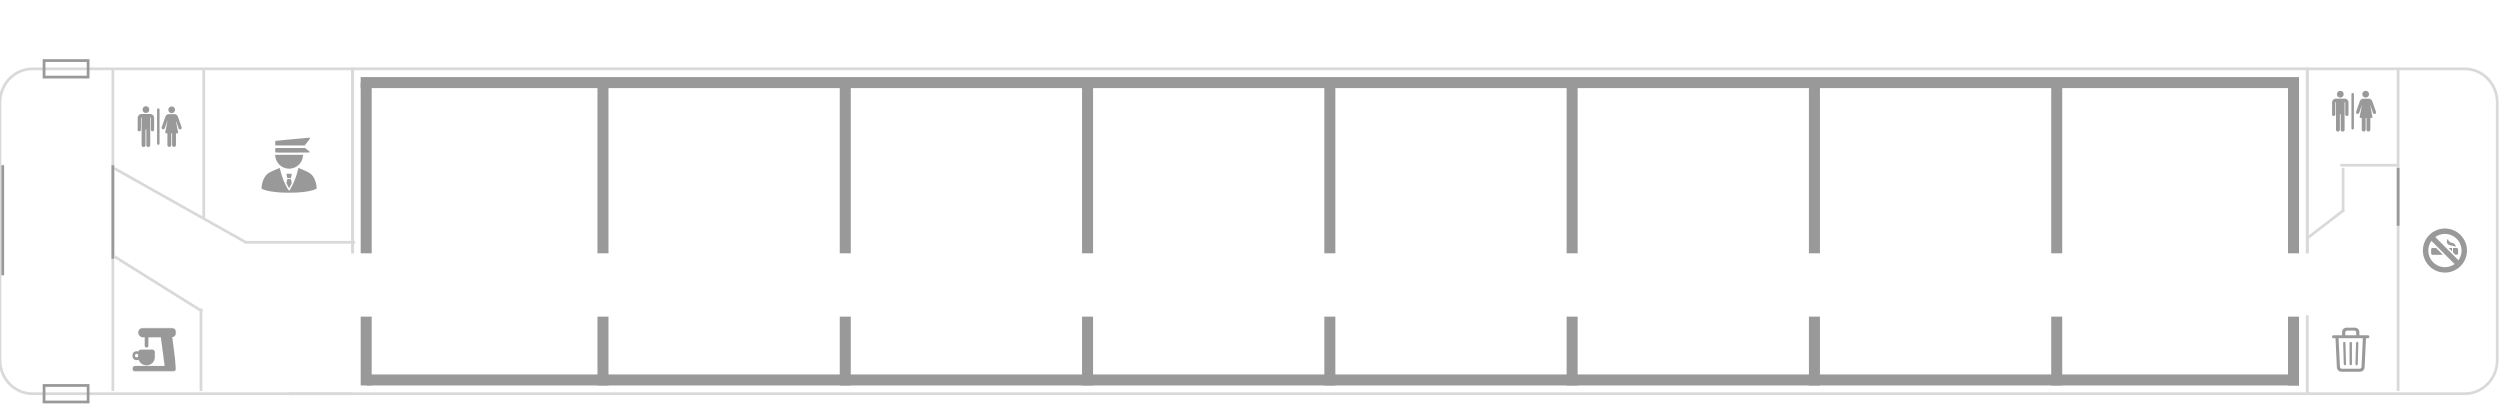 <svg width="908" height="147" fill="none" xmlns="http://www.w3.org/2000/svg">
    <!-- наверно можно убрать эту обертку: -->
    <!-- <path d="M835 92V28H130.967v64M835 114.545V140H129" stroke="#999"/> -->
    <path d="M838 92V25H128.106v67M838 114.517V143H105" stroke="#D9D9D9"/>
    <path d="M128 92V25H11.815C5.29 25 0 30.465 0 37.207v93.586C0 137.534 5.29 143 11.815 143H128 91.57M41 25v117M129 88H89M41.49 61.128l48 27" stroke="#D9D9D9"/>
    <path d="M41 60v34M1 60v40" stroke="#999"/>
    <path d="m41.53 93.152 32 20M73 112v30M74 25v54" stroke="#D9D9D9"/>
    <mask id="a" maskUnits="userSpaceOnUse" x="48" y="119" width="16" height="16">
        <path d="M64 119H48v16h16v-16Z" fill="#fff"/>
    </mask>
    <g mask="url(#a)" fill="#999">
        <path d="M49.625 130.815c.282 0 .53-.071.741-.177.389 1.201 1.52 2.049 2.861 2.049a3 3 0 0 0 3.003-3.002v-1.802a.935.935 0 0 0-.919-.918h-4.167a.904.904 0 0 0-.883.706 1.663 1.663 0 0 0-.6-.106c-.92 0-1.661.742-1.661 1.66 0 .813.742 1.59 1.625 1.59Zm0-2.296c.282 0 .494.177.565.424v.424a.595.595 0 0 1-1.166-.177c0-.318.283-.671.6-.671Z"/>
        <path d="M62.552 122.479c.812-.142 1.448-.848 1.448-1.696 0-.953-.777-1.73-1.73-1.73H51.956c-.954 0-1.73.777-1.73 1.73 0 .954.776 1.731 1.73 1.731h.6v3.038c0 .388.318.706.672.706.353 0 .67-.318.67-.706v-3.038h4.522l1.377 10.384H49.095a1.025 1.025 0 0 0 0 2.049H62.87c.565 0 1.06-.459 1.024-1.024-.141-2.897-1.342-11.444-1.342-11.444Z"/>
    </g>
    <path d="M106.211 50.563c-4.112.373-6.147.568-6.181.602-.05.043-.059.195-.059.857v.805h10.7l.772-.983c1.06-1.357 1.195-1.544 1.195-1.611 0-.085-.152-.23-.237-.22-.043 0-2.824.245-6.19.55ZM99.962 54.523c0 .687.009.772.077.831.067.068.559.068 6.164.068 6.656 0 6.274.008 6.274-.237 0-.085-.161-.23-.839-.772l-.84-.67H99.962v.78ZM99.97 56.626c.06.975.459 1.95 1.128 2.79 1.026 1.271 2.756 1.992 4.376 1.822 1.797-.186 3.298-1.23 4.078-2.823.297-.61.5-1.408.5-1.976v-.22H99.945l.026.407Z" fill="#999"/>
    <path d="M101.022 61.238c-1.967.797-3.129 1.357-3.654 1.755-.882.661-1.492 1.577-1.933 2.908a7.938 7.938 0 0 0-.407 1.934c-.068.763-.094.746.958 1.102 2 .687 5.121 1.051 9.013 1.051 3.917 0 7.012-.356 9.013-1.051 1.017-.348 1.017-.356.975-.958-.11-1.518-.704-3.18-1.493-4.163-.474-.594-1.025-1.01-1.933-1.459-.941-.458-3.137-1.382-3.179-1.34-.009.01-.136.458-.263.984-.628 2.493-1.272 4.13-2.467 6.308-.518.933-.619 1.035-.84.772-.229-.271-1.034-1.772-1.484-2.764-.593-1.314-1.187-3.086-1.568-4.723-.136-.576-.144-.602-.178-.602 0 .026-.255.127-.56.246Z" fill="#999"/>
    <path d="M104.091 63.163c-.042.05-.025.195.077.737.068.373.152.704.178.73.068.076 1.255.084 1.323 0 .025-.026.101-.357.178-.73.11-.542.127-.695.084-.737-.084-.093-1.763-.093-1.84 0ZM104.354 65.062c-.034.06-.305 1.28-.305 1.39 0 .094.492 1.086.78 1.586l.17.289.127-.204c.212-.33.839-1.585.839-1.67 0-.093-.279-1.34-.313-1.39-.034-.069-1.255-.052-1.298 0ZM54.583 41.416h-3.168c-.764 0-1.39.622-1.393 1.386l-.023 4.326a.59.59 0 0 0 .587.592h.003a.59.59 0 0 0 .589-.586l.021-4.326v-.002a.117.117 0 0 1 .233.002l.001 9.898a.707.707 0 0 0 1.413 0v-5.648h.305v5.648a.707.707 0 0 0 1.413 0c0-9.34-.013-3.998-.013-9.89 0-.066.052-.12.118-.123a.124.124 0 0 1 .129.114l-.005 4.323a.59.59 0 0 0 1.178.001l.005-4.326v-.004a1.396 1.396 0 0 0-1.393-1.386ZM54.22 39.807a1.22 1.22 0 1 1-2.44 0 1.22 1.22 0 0 1 2.44 0ZM65.967 46.214c-.011-.031-1.082-3.085-1.25-3.575-.271-.79-.726-1.19-1.352-1.19H61.33c-.626 0-1.081.4-1.352 1.19-.169.49-1.24 3.544-1.25 3.575a.585.585 0 0 0 1.103.387c.034-.099.679-1.889 1.038-2.919-.038.308.071-.33-.836 4.349a.326.326 0 0 0 .32.387h.445v4.24a.701.701 0 1 0 1.404 0v-4.24h.303v4.24a.701.701 0 1 0 1.402 0v-4.24h.447a.325.325 0 0 0 .319-.387c-.898-4.637-.8-4.098-.83-4.349.362 1.038.987 2.822 1.022 2.919a.584.584 0 1 0 1.102-.387ZM63.564 39.852a1.212 1.212 0 1 1-2.423 0 1.212 1.212 0 0 1 2.423 0ZM57.492 39.372a.451.451 0 0 0-.45.451v12.353a.451.451 0 0 0 .901 0V39.823a.451.451 0 0 0-.45-.45Z" fill="#999"/>
    <path d="M32 22H16v6h16v-6ZM32 140H16v6h16v-6Z" stroke="#999"/>
    <path d="M838 143h57.171c6.533 0 11.829-5.468 11.829-12.21V37.21c0-6.742-5.296-12.21-11.829-12.21H838v67M871 25v117" stroke="#D9D9D9"/>
    <path d="M851.583 35.829h-3.168c-.764 0-1.389.622-1.393 1.386L847 41.541c-.002.325.26.59.586.592h.003a.59.59 0 0 0 .589-.586l.021-4.326v-.001a.117.117 0 0 1 .234.002v9.898a.707.707 0 0 0 1.413 0v-5.648h.305v5.648a.707.707 0 0 0 1.413 0c0-9.34-.012-4-.013-9.89 0-.067.053-.12.119-.124a.124.124 0 0 1 .128.114l-.004 4.323a.589.589 0 1 0 1.178.001l.004-4.326v-.003a1.397 1.397 0 0 0-1.394-1.387h.001ZM851.219 34.22a1.22 1.22 0 1 1-2.44 0 1.22 1.22 0 0 1 2.44 0ZM862.967 40.627c-.011-.031-1.081-3.085-1.25-3.575-.271-.79-.726-1.19-1.351-1.19h-2.036c-.626 0-1.081.4-1.352 1.19-.168.49-1.239 3.544-1.25 3.575a.585.585 0 0 0 1.103.387c.035-.099.679-1.889 1.038-2.919-.037.308.071-.33-.835 4.349a.326.326 0 0 0 .319.387h.446v4.24a.701.701 0 1 0 1.403 0v-4.24h.303v4.24a.701.701 0 1 0 1.403 0v-4.24h.446a.326.326 0 0 0 .319-.387c-.898-4.637-.799-4.098-.83-4.349l1.022 2.919a.584.584 0 1 0 1.102-.387ZM854.493 33.785a.451.451 0 0 0-.451.451V46.59a.451.451 0 0 0 .902 0V34.236a.451.451 0 0 0-.451-.45ZM860.423 34.212a1.211 1.211 0 1 1-2.422 0 1.211 1.211 0 0 1 2.422 0Z" fill="#999"/>
    <path d="m838.39 86.207 13-10M851 77V61" stroke="#D9D9D9"/>
    <path d="m858.834 133.311.494-10.467h.716a.542.542 0 0 0 0-1.081h-3.129v-1.074c0-1.023-.694-1.689-1.796-1.689h-2.678c-1.102 0-1.79.666-1.79 1.689v1.074h-3.114a.553.553 0 0 0-.537.544c0 .294.251.537.537.537h.716l.494 10.474c.05 1.031.73 1.682 1.761 1.682h6.565c1.024 0 1.711-.659 1.761-1.689Zm-7.037-12.55c0-.408.301-.694.73-.694h2.513c.436 0 .737.286.737.694v1.002h-3.98v-1.002Zm-1.181 13.165c-.416 0-.723-.315-.745-.73l-.501-10.352h8.813l-.473 10.352c-.021.422-.322.73-.744.73h-6.35Zm5.297-1.26c.236 0 .415-.193.423-.465l.214-7.56c.007-.272-.179-.472-.422-.472-.222 0-.408.207-.415.465l-.215 7.567c-.007.258.172.465.415.465Zm-4.245 0c.243 0 .422-.207.415-.465l-.215-7.567c-.007-.258-.2-.465-.422-.465-.243 0-.422.2-.415.472l.222 7.56c.007.272.179.465.415.465Zm2.556-.465v-7.567c0-.258-.194-.465-.43-.465s-.437.207-.437.465v7.567c0 .258.201.465.437.465.229 0 .43-.207.43-.465ZM890.921 90.077v1.564l.892.893h.432c.297 0 .537-.24.537-.538v-1.38a.537.537 0 0 0-.537-.537h-1.324v-.002ZM884.796 90.077h-1.266a.537.537 0 0 0-.538.538v1.38c0 .297.24.537.538.537h3.721l-2.455-2.455ZM890.562 91.281v-1.204h-1.204l1.204 1.204ZM891.913 89.554c-.052-.394-.29-1.172-1.358-1.369-1.048-.193-1.338-.905-1.417-1.285-.018-.08-.126-.098-.167-.025-.215.386-.543 1.212.136 1.805.848.741 1.959.392 2.663.955.061.05.152-.002.143-.081Z" fill="#999"/>
    <path d="M893.655 85.342A7.978 7.978 0 0 0 887.998 83a7.963 7.963 0 0 0-5.656 2.344 7.949 7.949 0 0 0-1.713 2.54 7.944 7.944 0 0 0-.629 3.114 7.962 7.962 0 0 0 2.344 5.656A7.963 7.963 0 0 0 888 98.999a7.963 7.963 0 0 0 5.656-2.344A7.962 7.962 0 0 0 896 90.999c0-1.08-.211-2.127-.629-3.114a8.047 8.047 0 0 0-1.716-2.542Zm-5.657 11.684a5.986 5.986 0 0 1-4.262-1.765 5.988 5.988 0 0 1-1.765-4.263c0-1.277.394-2.492 1.125-3.508l8.412 8.412a5.995 5.995 0 0 1-3.51 1.124Zm4.902-2.52-8.41-8.41a5.98 5.98 0 0 1 3.508-1.125 5.99 5.99 0 0 1 4.263 1.765 5.992 5.992 0 0 1 1.765 4.262 5.977 5.977 0 0 1-1.126 3.508Z" fill="#999"/>
    <path d="M850 60h21" stroke="#D9D9D9"/>
    <path d="M871 61v21" stroke="#999"/>

    <!-- Верхняя горизонтальная линия: -->
    <path d="M131 30L835 30" stroke="#999999" stroke-width="4"></path>
    <!-- аналог: -->
    <!-- <line x1="131" y1="30" x2="835" y2="30" stroke="#999999" stroke-width="4"></line> -->

    <!-- Верхние вертикальные линии: -->
    <path d="M133 30L133 92" stroke="#999999" stroke-width="4"></path>
    <path d="M219 30L219 92" stroke="#999999" stroke-width="4"></path>
    <path d="M307 30L307 92" stroke="#999999" stroke-width="4"></path>
    <path d="M395 30L395 92" stroke="#999999" stroke-width="4"></path>
    <path d="M483 30L483 92" stroke="#999999" stroke-width="4"></path>
    <path d="M571 30L571 92" stroke="#999999" stroke-width="4"></path>
    <path d="M659 30L659 92" stroke="#999999" stroke-width="4"></path>
    <path d="M747 30L747 92" stroke="#999999" stroke-width="4"></path>
    <path d="M833 30L833 92" stroke="#999999" stroke-width="4"></path>

    <!-- Нижние вертикальные линии: -->
    <path d="M133 115L133 140" stroke="#999999" stroke-width="4"></path>
    <path d="M219 115L219 140" stroke="#999999" stroke-width="4"></path>
    <path d="M307 115L307 140" stroke="#999999" stroke-width="4"></path>
    <path d="M395 115L395 140" stroke="#999999" stroke-width="4"></path>
    <path d="M483 115L483 140" stroke="#999999" stroke-width="4"></path>
    <path d="M571 115L571 140" stroke="#999999" stroke-width="4"></path>
    <path d="M659 115L659 140" stroke="#999999" stroke-width="4"></path>
    <path d="M747 115L747 140" stroke="#999999" stroke-width="4"></path>
    <path d="M833 115L833 140" stroke="#999999" stroke-width="4"></path>

    <!-- Нижняя горизонтальная линия: -->
    <path d="M133 138L835 138" stroke="#999999" stroke-width="4"></path>
</svg>
